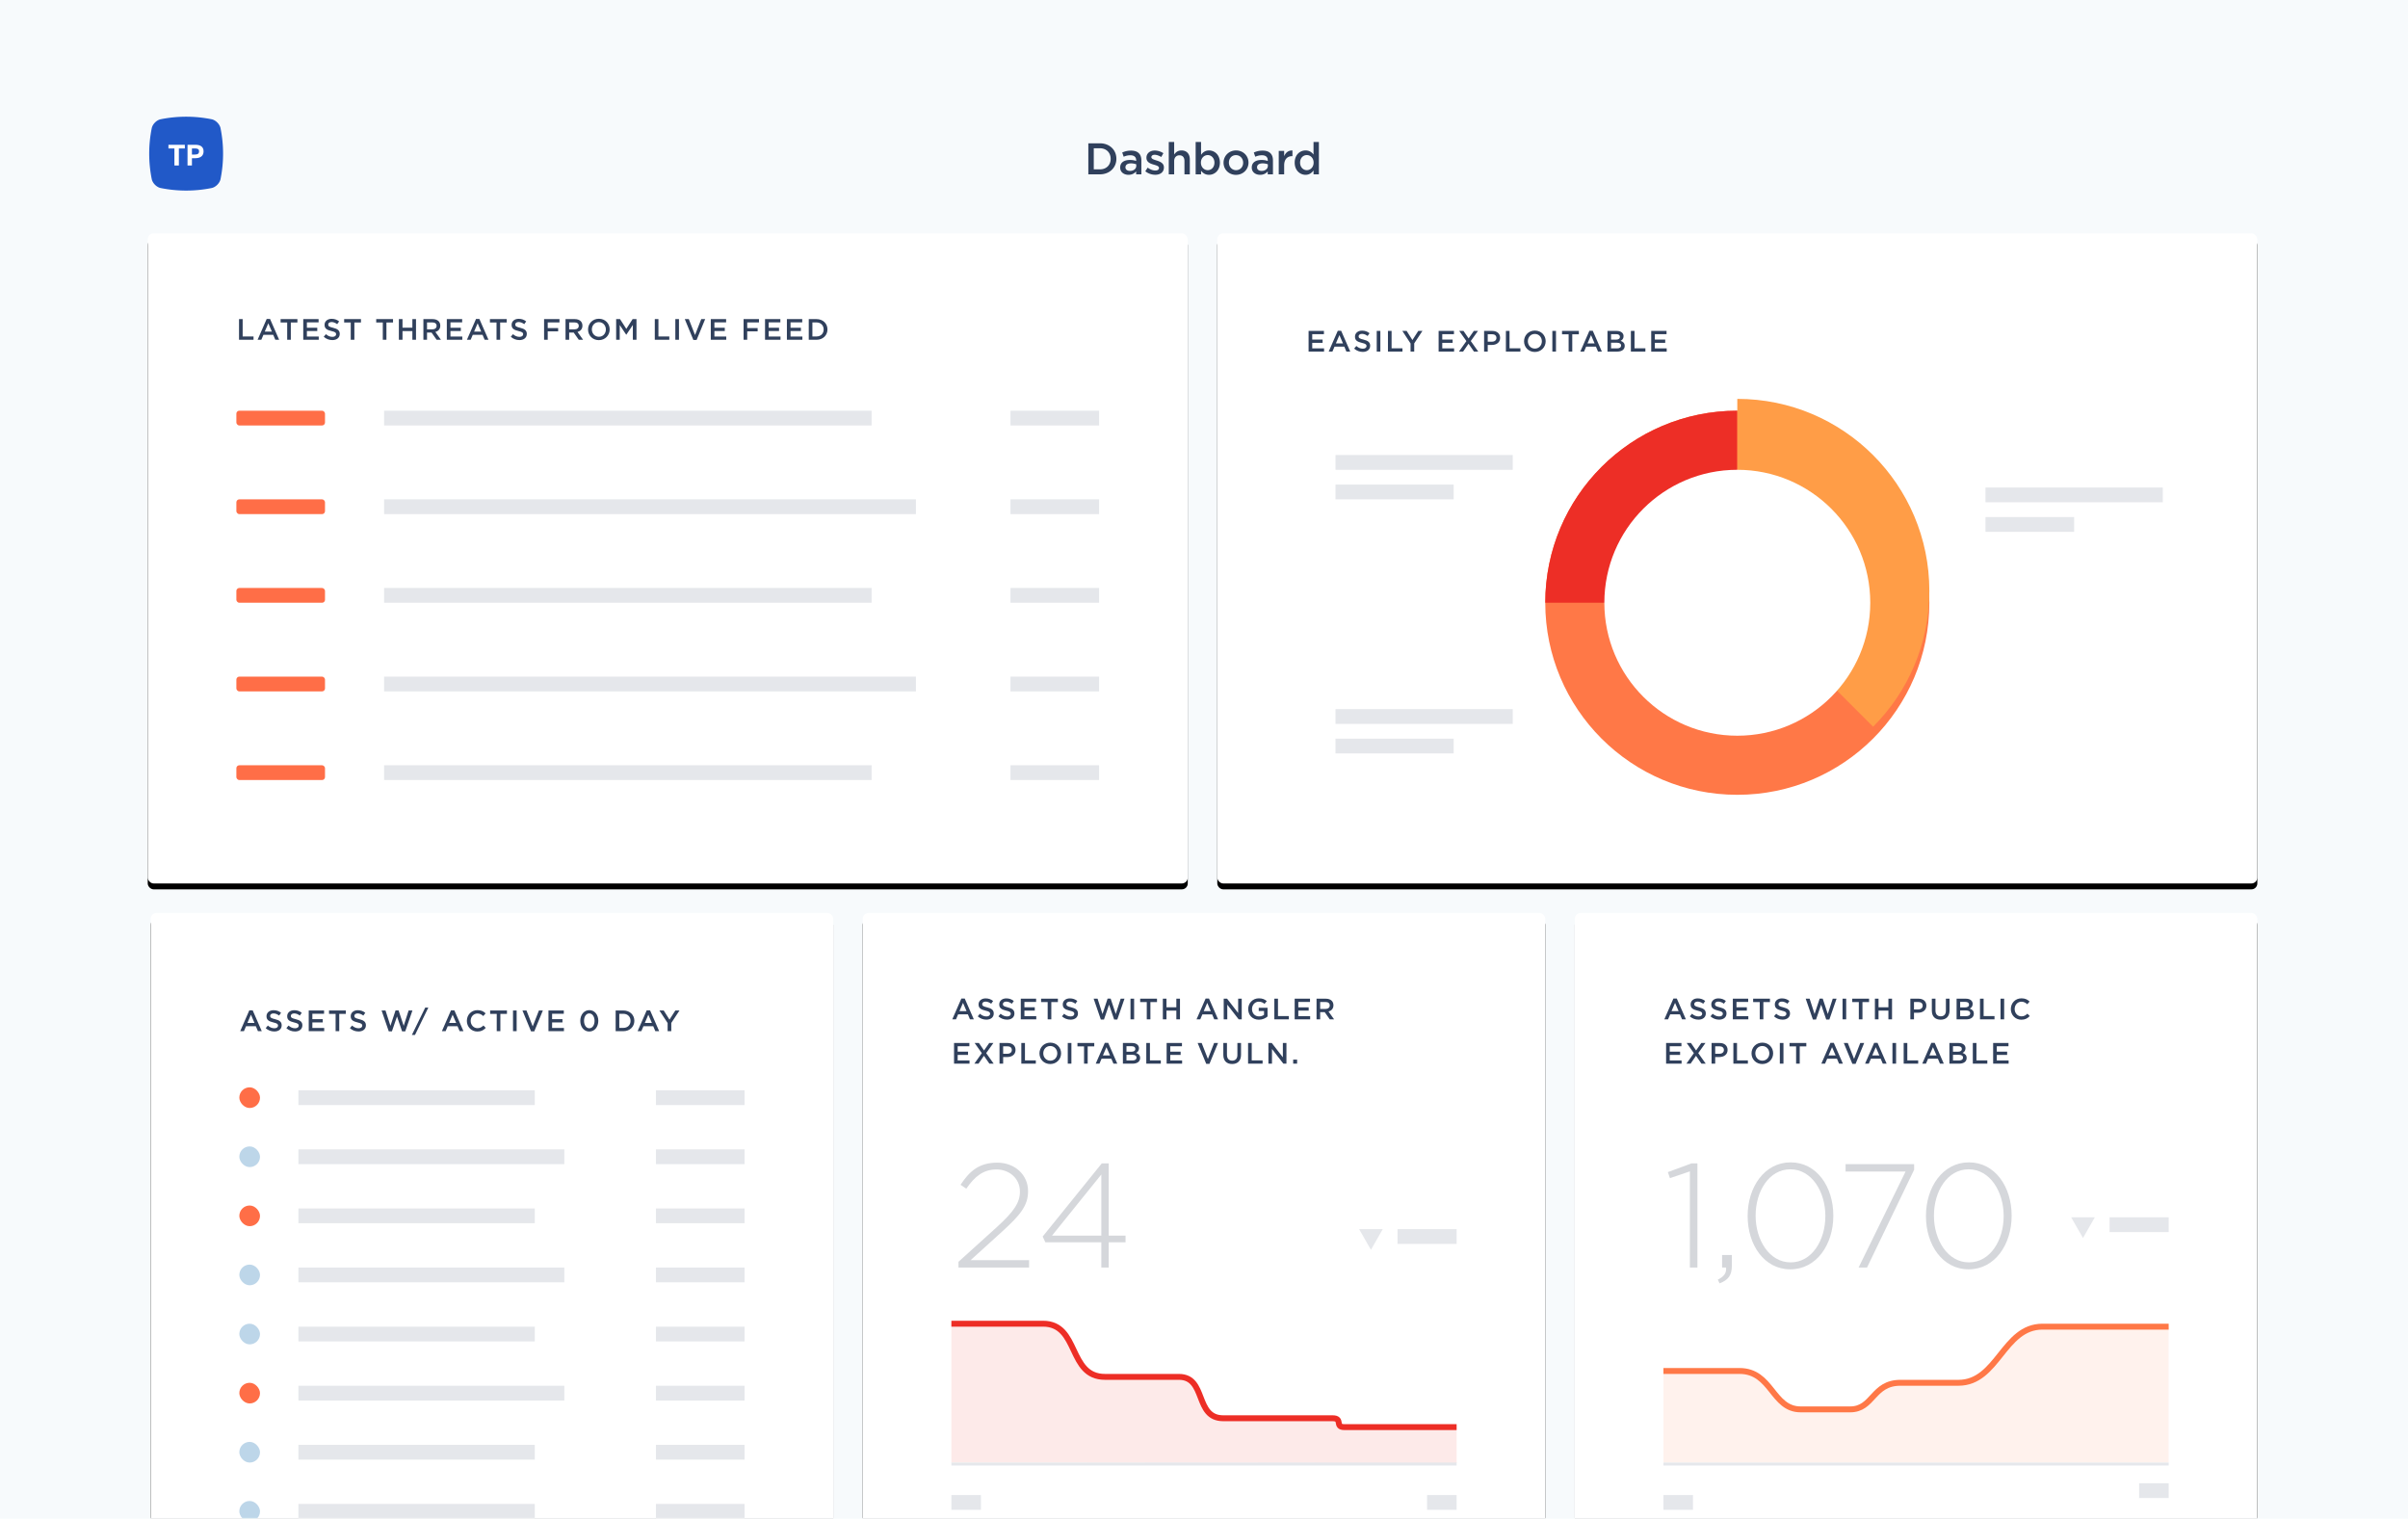 <svg xmlns="http://www.w3.org/2000/svg" xmlns:xlink="http://www.w3.org/1999/xlink" width="815" height="514"><defs><path id="a" d="M0 0h815v514H0z"/><rect id="d" width="231" height="230" rx="2"/><filter id="c" width="106.1%" height="106.1%" x="-3%" y="-2.2%" filterUnits="objectBoundingBox"><feOffset dy="2" in="SourceAlpha" result="shadowOffsetOuter1"/><feGaussianBlur in="shadowOffsetOuter1" result="shadowBlurOuter1" stdDeviation="2"/><feColorMatrix in="shadowBlurOuter1" values="0 0 0 0 0.908 0 0 0 0 0.908 0 0 0 0 0.908 0 0 0 0.5 0"/></filter><rect id="f" width="352" height="220" rx="2"/><filter id="e" width="104%" height="106.4%" x="-2%" y="-2.3%" filterUnits="objectBoundingBox"><feOffset dy="2" in="SourceAlpha" result="shadowOffsetOuter1"/><feGaussianBlur in="shadowOffsetOuter1" result="shadowBlurOuter1" stdDeviation="2"/><feColorMatrix in="shadowBlurOuter1" values="0 0 0 0 0.908 0 0 0 0 0.908 0 0 0 0 0.908 0 0 0 0.5 0"/></filter><rect id="h" width="231" height="230" rx="2"/><filter id="g" width="106.1%" height="106.1%" x="-3%" y="-2.2%" filterUnits="objectBoundingBox"><feOffset dy="2" in="SourceAlpha" result="shadowOffsetOuter1"/><feGaussianBlur in="shadowOffsetOuter1" result="shadowBlurOuter1" stdDeviation="2"/><feColorMatrix in="shadowBlurOuter1" values="0 0 0 0 0.908 0 0 0 0 0.908 0 0 0 0 0.908 0 0 0 0.5 0"/></filter><rect id="j" width="231" height="230" rx="2"/><filter id="i" width="106.1%" height="106.1%" x="-3%" y="-2.2%" filterUnits="objectBoundingBox"><feOffset dy="2" in="SourceAlpha" result="shadowOffsetOuter1"/><feGaussianBlur in="shadowOffsetOuter1" result="shadowBlurOuter1" stdDeviation="2"/><feColorMatrix in="shadowBlurOuter1" values="0 0 0 0 0.908 0 0 0 0 0.908 0 0 0 0 0.908 0 0 0 0.5 0"/></filter><rect id="l" width="352" height="220" rx="2"/><filter id="k" width="104%" height="106.4%" x="-2%" y="-2.3%" filterUnits="objectBoundingBox"><feOffset dy="2" in="SourceAlpha" result="shadowOffsetOuter1"/><feGaussianBlur in="shadowOffsetOuter1" result="shadowBlurOuter1" stdDeviation="2"/><feColorMatrix in="shadowBlurOuter1" values="0 0 0 0 0.908 0 0 0 0 0.908 0 0 0 0 0.908 0 0 0 0.5 0"/></filter></defs><g fill="none" fill-rule="evenodd"><mask id="b" fill="#fff"><use xlink:href="#a"/></mask><use fill="#F7FAFC" xlink:href="#a"/><path fill="#30405C" d="M368.35 59V48.5h3.915c3.3 0 5.58 2.265 5.58 5.22v.03c0 2.955-2.28 5.25-5.58 5.25h-3.915zm3.915-8.82h-2.07v7.14h2.07c2.205 0 3.645-1.485 3.645-3.54v-.03c0-2.055-1.44-3.57-3.645-3.57zm9.685 8.985c-1.485 0-2.82-.855-2.82-2.445v-.03c0-1.71 1.35-2.55 3.285-2.55.885 0 1.515.135 2.13.33v-.195c0-1.125-.69-1.725-1.965-1.725-.885 0-1.545.195-2.265.495l-.495-1.425c.885-.39 1.74-.645 3-.645 1.185 0 2.07.315 2.625.885.585.57.855 1.41.855 2.445V59h-1.77v-.99c-.54.645-1.365 1.155-2.58 1.155zm.51-1.32c1.2 0 2.115-.69 2.115-1.695v-.54a5.032 5.032 0 0 0-1.8-.315c-1.17 0-1.86.495-1.86 1.32v.03c0 .765.675 1.2 1.545 1.2zm8.53 1.305a5.47 5.47 0 0 1-3.36-1.185l.81-1.23c.87.645 1.785.975 2.595.975.78 0 1.23-.33 1.23-.855v-.03c0-.615-.84-.825-1.77-1.11-1.17-.33-2.475-.81-2.475-2.31v-.03c0-1.515 1.245-2.43 2.82-2.43.99 0 2.07.345 2.91.9l-.72 1.29c-.765-.465-1.575-.75-2.235-.75-.705 0-1.11.345-1.11.78v.03c0 .585.855.825 1.785 1.125 1.155.36 2.46.885 2.46 2.31v.03c0 1.665-1.29 2.49-2.94 2.49zm4.585-.15V48.05h1.83v4.245c.51-.735 1.245-1.38 2.475-1.38 1.785 0 2.82 1.2 2.82 3.03V59h-1.815v-4.5c0-1.23-.615-1.935-1.695-1.935-1.05 0-1.785.735-1.785 1.965V59h-1.83zm13.63.165c-1.32 0-2.145-.66-2.7-1.395V59h-1.83V48.05h1.83v4.35c.585-.825 1.41-1.485 2.7-1.485 1.86 0 3.675 1.47 3.675 4.11v.03c0 2.625-1.8 4.11-3.675 4.11zm-.435-1.575c1.245 0 2.265-.975 2.265-2.535v-.03c0-1.53-1.05-2.535-2.265-2.535-1.23 0-2.31 1.02-2.31 2.535v.03c0 1.515 1.08 2.535 2.31 2.535zm9.55 1.59c-2.415 0-4.2-1.845-4.2-4.095v-.03c0-2.265 1.8-4.14 4.23-4.14 2.43 0 4.215 1.845 4.215 4.11v.03c0 2.25-1.8 4.125-4.245 4.125zm.03-1.59c1.47 0 2.4-1.14 2.4-2.505v-.03c0-1.395-1.005-2.55-2.43-2.55-1.455 0-2.385 1.14-2.385 2.52v.03c0 1.38 1.005 2.535 2.415 2.535zm8.14 1.575c-1.485 0-2.82-.855-2.82-2.445v-.03c0-1.71 1.35-2.55 3.285-2.55.885 0 1.515.135 2.13.33v-.195c0-1.125-.69-1.725-1.965-1.725-.885 0-1.545.195-2.265.495l-.495-1.425c.885-.39 1.74-.645 3-.645 1.185 0 2.07.315 2.625.885.585.57.855 1.41.855 2.445V59h-1.77v-.99c-.54.645-1.365 1.155-2.58 1.155zm.51-1.32c1.2 0 2.115-.69 2.115-1.695v-.54a5.032 5.032 0 0 0-1.8-.315c-1.17 0-1.86.495-1.86 1.32v.03c0 .765.675 1.2 1.545 1.2zM432.8 59v-7.92h1.83v1.785c.495-1.185 1.41-1.995 2.805-1.935v1.92h-.105c-1.59 0-2.7 1.035-2.7 3.135V59h-1.83zm9.07.165c-1.86 0-3.675-1.485-3.675-4.11v-.03c0-2.625 1.785-4.11 3.675-4.11 1.305 0 2.13.645 2.7 1.395v-4.26h1.815V59h-1.815v-1.32c-.585.825-1.41 1.485-2.7 1.485zm.435-1.575c1.215 0 2.295-1.02 2.295-2.535v-.03c0-1.53-1.08-2.535-2.295-2.535-1.245 0-2.28.975-2.28 2.535v.03c0 1.53 1.05 2.535 2.28 2.535z" mask="url(#b)"/><g mask="url(#b)"><g transform="translate(51 309)"><use fill="#000" filter="url(#c)" xlink:href="#d"/><use fill="#FFF" xlink:href="#d"/><path fill="#30405C" d="M30.3 40l3.08-7.05h1.14L37.6 40h-1.3l-.71-1.69h-3.31L31.56 40H30.3zm2.43-2.78h2.41l-1.21-2.8-1.2 2.8zm9.11 2.88c-1.07 0-2.08-.37-2.92-1.12l.74-.88c.67.58 1.35.91 2.21.91.76 0 1.24-.36 1.24-.88v-.02c0-.5-.28-.77-1.58-1.07-1.49-.36-2.33-.8-2.33-2.09v-.02c0-1.2 1-2.03 2.39-2.03 1.02 0 1.83.31 2.54.88l-.66.93c-.63-.47-1.26-.72-1.9-.72-.72 0-1.14.37-1.14.83v.02c0 .54.32.78 1.67 1.1 1.48.36 2.24.89 2.24 2.05v.02c0 1.31-1.03 2.09-2.5 2.09zm7 0c-1.07 0-2.08-.37-2.92-1.12l.74-.88c.67.58 1.35.91 2.21.91.76 0 1.24-.36 1.24-.88v-.02c0-.5-.28-.77-1.58-1.07-1.49-.36-2.33-.8-2.33-2.09v-.02c0-1.2 1-2.03 2.39-2.03 1.02 0 1.83.31 2.54.88l-.66.93c-.63-.47-1.26-.72-1.9-.72-.72 0-1.14.37-1.14.83v.02c0 .54.32.78 1.67 1.1 1.48.36 2.24.89 2.24 2.05v.02c0 1.31-1.03 2.09-2.5 2.09zm4.65-.1v-7h5.19v1.1h-3.96v1.82h3.51v1.11h-3.51v1.87h4.01V40h-5.24zm9.1 0v-5.86h-2.23V33h5.69v1.14h-2.23V40h-1.23zm7.75.1c-1.07 0-2.08-.37-2.92-1.12l.74-.88c.67.58 1.35.91 2.21.91.76 0 1.24-.36 1.24-.88v-.02c0-.5-.28-.77-1.58-1.07-1.49-.36-2.33-.8-2.33-2.09v-.02c0-1.2 1-2.03 2.39-2.03 1.02 0 1.83.31 2.54.88l-.66.93c-.63-.47-1.26-.72-1.9-.72-.72 0-1.14.37-1.14.83v.02c0 .54.32.78 1.67 1.1 1.48.36 2.24.89 2.24 2.05v.02c0 1.31-1.03 2.09-2.5 2.09zm10.24-.05L78.15 33h1.33l1.67 5.19 1.72-5.21h1.04l1.72 5.21L87.3 33h1.29l-2.43 7.05h-1.07l-1.72-5.03-1.72 5.03h-1.07zm7.82 1.23l4.52-9.26h1.05l-4.52 9.26H88.4zM98.56 40l3.08-7.05h1.14l3.08 7.05h-1.3l-.71-1.69h-3.31L99.82 40h-1.26zm2.43-2.78h2.41l-1.21-2.8-1.2 2.8zm9.58 2.9c-2.05 0-3.56-1.59-3.56-3.6v-.02c0-1.99 1.49-3.62 3.6-3.62 1.3 0 2.08.45 2.75 1.09l-.79.91c-.57-.52-1.16-.86-1.97-.86-1.32 0-2.3 1.09-2.3 2.46v.02c0 1.37.97 2.48 2.31 2.48.86 0 1.41-.34 2.01-.9l.79.8c-.73.76-1.53 1.24-2.84 1.24zm6.55-.12v-5.86h-2.23V33h5.69v1.14h-2.23V40h-1.23zm5.51 0v-7h1.23v7h-1.23zm6.1.05l-2.9-7.05h1.36l2.11 5.38 2.1-5.38h1.33l-2.9 7.05h-1.1zm5.9-.05v-7h5.19v1.1h-3.96v1.82h3.51v1.11h-3.51v1.87h4.01V40h-5.24zm13.81.12c-1.84 0-3.04-1.6-3.04-3.6v-.02c0-2 1.22-3.62 3.06-3.62 1.83 0 3.04 1.6 3.04 3.6v.02c0 2-1.22 3.62-3.06 3.62zm.02-1.11c1.09 0 1.77-1.12 1.77-2.49v-.02c0-1.38-.71-2.51-1.79-2.51s-1.77 1.11-1.77 2.49v.02c0 1.38.7 2.51 1.79 2.51zm8.91.99v-7h2.61c2.2 0 3.72 1.51 3.72 3.48v.02c0 1.97-1.52 3.5-3.72 3.5h-2.61zm2.61-5.88h-1.38v4.76h1.38c1.47 0 2.43-.99 2.43-2.36v-.02c0-1.37-.96-2.38-2.43-2.38zM164.8 40l3.08-7.05h1.14L172.1 40h-1.3l-.71-1.69h-3.31l-.72 1.69h-1.26zm2.43-2.78h2.41l-1.21-2.8-1.2 2.8zm7.73 2.78v-2.76L172.18 33h1.46l1.95 3.09 1.98-3.09h1.41l-2.78 4.21V40h-1.24z"/><rect width="7" height="7" x="30" y="59" fill="#FF6E47" rx="3.5"/><rect width="7" height="7" x="30" y="79" fill="#BDD6E9" rx="3.5"/><rect width="7" height="7" x="30" y="99" fill="#FF6E47" rx="3.5"/><rect width="7" height="7" x="30" y="159" fill="#FF6E47" rx="3.5"/><rect width="7" height="7" x="30" y="119" fill="#BDD6E9" rx="3.5"/><rect width="7" height="7" x="30" y="179" fill="#BDD6E9" rx="3.5"/><rect width="7" height="7" x="30" y="139" fill="#BDD6E9" rx="3.5"/><rect width="7" height="7" x="30" y="199" fill="#BDD6E9" rx="3.5"/><path fill="#E5E7EB" d="M50 60h80v5H50zM171 60h30v5h-30zM171 80h30v5h-30zM171 100h30v5h-30zM171 120h30v5h-30zM171 140h30v5h-30zM171 160h30v5h-30zM171 180h30v5h-30zM171 200h30v5h-30zM50 80h90v5H50zM50 100h80v5H50zM50 120h90v5H50zM50 160h90v5H50zM50 180h80v5H50zM50 200h80v5H50zM50 140h80v5H50z"/></g></g><g mask="url(#b)"><g transform="translate(50 79)"><use fill="#000" filter="url(#e)" xlink:href="#f"/><use fill="#FFF" xlink:href="#f"/></g><g transform="translate(80 139)"><path fill="#E5E7EB" d="M50 0h165v5H50zM262 0h30v5h-30z"/><rect width="30" height="5" fill="#FF6E47" rx="1"/><rect width="30" height="5" y="30" fill="#FF6E47" rx="1"/><rect width="30" height="5" y="60" fill="#FF6E47" rx="1"/><rect width="30" height="5" y="90" fill="#FF6E47" rx="1"/><rect width="30" height="5" y="120" fill="#FF6E47" rx="1"/><path fill="#E5E7EB" d="M50 30h180v5H50zM262 30h30v5h-30zM50 60h165v5H50zM262 60h30v5h-30zM50 90h180v5H50zM262 90h30v5h-30zM50 120h165v5H50zM262 120h30v5h-30z"/></g><path fill="#30405C" d="M80.9 115v-7h1.23v5.88h3.68V115H80.9zm6.28 0l3.08-7.05h1.14l3.08 7.05h-1.3l-.71-1.69h-3.31l-.72 1.69h-1.26zm2.43-2.78h2.41l-1.21-2.8-1.2 2.8zM97.2 115v-5.86h-2.23V108h5.69v1.14h-2.23V115H97.2zm5.44 0v-7h5.19v1.1h-3.96v1.82h3.51v1.11h-3.51v1.87h4.01v1.1h-5.24zm9.85.1c-1.07 0-2.08-.37-2.92-1.12l.74-.88c.67.58 1.35.91 2.21.91.76 0 1.24-.36 1.24-.88v-.02c0-.5-.28-.77-1.58-1.07-1.49-.36-2.33-.8-2.33-2.09v-.02c0-1.2 1-2.03 2.39-2.03 1.02 0 1.83.31 2.54.88l-.66.93c-.63-.47-1.26-.72-1.9-.72-.72 0-1.14.37-1.14.83v.02c0 .54.32.78 1.67 1.1 1.48.36 2.24.89 2.24 2.05v.02c0 1.31-1.03 2.09-2.5 2.09zm6.22-.1v-5.86h-2.23V108h5.69v1.14h-2.23V115h-1.23zm10.85 0v-5.86h-2.23V108h5.69v1.14h-2.23V115h-1.23zm5.44 0v-7h1.23v2.91h3.34V108h1.23v7h-1.23v-2.95h-3.34V115H135zm8.3 0v-7h3.12c.88 0 1.57.26 2.02.7.37.38.58.9.58 1.51v.02c0 1.15-.69 1.84-1.66 2.12l1.89 2.65h-1.46l-1.72-2.44h-1.54V115h-1.23zm1.23-3.53h1.8c.88 0 1.44-.46 1.44-1.17v-.02c0-.75-.54-1.16-1.45-1.16h-1.79v2.35zm6.7 3.53v-7h5.19v1.1h-3.96v1.82h3.51v1.11h-3.51v1.87h4.01v1.1h-5.24zm6.8 0l3.08-7.05h1.14l3.08 7.05h-1.3l-.71-1.69h-3.31l-.72 1.69h-1.26zm2.43-2.78h2.41l-1.21-2.8-1.2 2.8zm7.59 2.78v-5.86h-2.23V108h5.69v1.14h-2.23V115h-1.23zm7.75.1c-1.07 0-2.08-.37-2.92-1.12l.74-.88c.67.58 1.35.91 2.21.91.76 0 1.24-.36 1.24-.88v-.02c0-.5-.28-.77-1.58-1.07-1.49-.36-2.33-.8-2.33-2.09v-.02c0-1.2 1-2.03 2.39-2.03 1.02 0 1.83.31 2.54.88l-.66.93c-.63-.47-1.26-.72-1.9-.72-.72 0-1.14.37-1.14.83v.02c0 .54.32.78 1.67 1.1 1.48.36 2.24.89 2.24 2.05v.02c0 1.31-1.03 2.09-2.5 2.09zm8.35-.1v-7h5.21v1.12h-3.98v1.91h3.53v1.12h-3.53V115h-1.23zm7.26 0v-7h3.12c.88 0 1.57.26 2.02.7.37.38.58.9.58 1.51v.02c0 1.15-.69 1.84-1.66 2.12l1.89 2.65h-1.46l-1.72-2.44h-1.54V115h-1.23zm1.23-3.53h1.8c.88 0 1.44-.46 1.44-1.17v-.02c0-.75-.54-1.16-1.45-1.16h-1.79v2.35zm10.04 3.65c-2.15 0-3.65-1.63-3.65-3.6v-.02c0-1.97 1.52-3.62 3.67-3.62s3.65 1.63 3.65 3.6v.02c0 1.97-1.52 3.62-3.67 3.62zm.02-1.14c1.39 0 2.36-1.1 2.36-2.46v-.02c0-1.36-.99-2.48-2.38-2.48s-2.36 1.1-2.36 2.46v.02c0 1.36.99 2.48 2.38 2.48zm5.84 1.02v-7h1.31l2.13 3.31 2.13-3.31h1.31v7h-1.23v-5.02l-2.21 3.3h-.04l-2.19-3.28v5h-1.21zm13.08 0v-7h1.23v5.88h3.68V115h-4.91zm6.95 0v-7h1.23v7h-1.23zm6.1.05l-2.9-7.05h1.36l2.11 5.38 2.1-5.38h1.33l-2.9 7.05h-1.1zm5.9-.05v-7h5.19v1.1h-3.96v1.82h3.51v1.11h-3.51v1.87h4.01v1.1h-5.24zm11.1 0v-7h5.21v1.12h-3.98v1.91h3.53v1.12h-3.53V115h-1.23zm7.26 0v-7h5.19v1.1h-3.96v1.82h3.51v1.11h-3.51v1.87h4.01v1.1h-5.24zm7.4 0v-7h5.19v1.1h-3.96v1.82h3.51v1.11h-3.51v1.87h4.01v1.1h-5.24zm7.4 0v-7h2.61c2.2 0 3.72 1.51 3.72 3.48v.02c0 1.97-1.52 3.5-3.72 3.5h-2.61zm2.61-5.88h-1.38v4.76h1.38c1.47 0 2.43-.99 2.43-2.36v-.02c0-1.37-.96-2.38-2.43-2.38z"/></g><g mask="url(#b)"><g transform="translate(533 309)"><use fill="#000" filter="url(#g)" xlink:href="#h"/><use fill="#FFF" xlink:href="#h"/></g><path stroke="#FF7847" stroke-width="2" d="M563 464h25.72c11.038 0 11.072 13 20.727 13h16.743c7.882 0 7.56-9 17.005-9h19.638c13.355 0 15.155-19 28.466-19H734"/><path fill="#FF7847" fill-opacity=".1" d="M563 464h25.72c11.038 0 11.072 13 20.727 13h16.743c7.882 0 7.56-9 17.005-9h19.638c13.355 0 15.155-19 28.466-19H734v46H563v-31z"/><path fill="#E5E7EB" d="M563 506h10v5h-10zM724 502h10v5h-10zM563 495h171v1H563zM714 412h20v5h-20zM701 412h8l-4 7z"/><path fill="#30405C" d="M563.3 345l3.08-7.05h1.14l3.08 7.05h-1.3l-.71-1.69h-3.31l-.72 1.69h-1.26zm2.43-2.78h2.41l-1.21-2.8-1.2 2.8zm9.11 2.88c-1.07 0-2.08-.37-2.92-1.12l.74-.88c.67.58 1.35.91 2.21.91.76 0 1.24-.36 1.24-.88v-.02c0-.5-.28-.77-1.58-1.07-1.49-.36-2.33-.8-2.33-2.09v-.02c0-1.2 1-2.03 2.39-2.03 1.02 0 1.83.31 2.54.88l-.66.93c-.63-.47-1.26-.72-1.9-.72-.72 0-1.14.37-1.14.83v.02c0 .54.32.78 1.67 1.1 1.48.36 2.24.89 2.24 2.05v.02c0 1.31-1.03 2.09-2.5 2.09zm7 0c-1.07 0-2.08-.37-2.92-1.12l.74-.88c.67.58 1.35.91 2.21.91.76 0 1.24-.36 1.24-.88v-.02c0-.5-.28-.77-1.58-1.07-1.49-.36-2.33-.8-2.33-2.09v-.02c0-1.2 1-2.03 2.39-2.03 1.02 0 1.83.31 2.54.88l-.66.93c-.63-.47-1.26-.72-1.9-.72-.72 0-1.14.37-1.14.83v.02c0 .54.32.78 1.67 1.1 1.48.36 2.24.89 2.24 2.05v.02c0 1.31-1.03 2.09-2.5 2.09zm4.65-.1v-7h5.19v1.1h-3.96v1.82h3.51v1.11h-3.51v1.87h4.01v1.1h-5.24zm9.1 0v-5.86h-2.23V338h5.69v1.14h-2.23V345h-1.23zm7.75.1c-1.07 0-2.08-.37-2.92-1.12l.74-.88c.67.58 1.35.91 2.21.91.76 0 1.24-.36 1.24-.88v-.02c0-.5-.28-.77-1.58-1.07-1.49-.36-2.33-.8-2.33-2.09v-.02c0-1.2 1-2.03 2.39-2.03 1.02 0 1.83.31 2.54.88l-.66.93c-.63-.47-1.26-.72-1.9-.72-.72 0-1.14.37-1.14.83v.02c0 .54.32.78 1.67 1.1 1.48.36 2.24.89 2.24 2.05v.02c0 1.31-1.03 2.09-2.5 2.09zm10.24-.05l-2.43-7.05h1.33l1.67 5.19 1.72-5.21h1.04l1.72 5.21 1.67-5.19h1.29l-2.43 7.05h-1.07l-1.72-5.03-1.72 5.03h-1.07zm10.04-.05v-7h1.23v7h-1.23zm5.51 0v-5.86h-2.23V338h5.69v1.14h-2.23V345h-1.23zm5.44 0v-7h1.23v2.91h3.34V338h1.23v7h-1.23v-2.95h-3.34V345h-1.23zm12 0v-7h2.76c1.64 0 2.66.93 2.66 2.34v.02c0 1.57-1.26 2.39-2.8 2.39h-1.39V345h-1.23zm1.23-3.36h1.43c.93 0 1.51-.52 1.51-1.25v-.02c0-.82-.59-1.25-1.51-1.25h-1.43v2.52zm9.02 3.47c-1.82 0-2.98-1.05-2.98-3.08V338h1.23v3.98c0 1.3.67 1.99 1.77 1.99 1.09 0 1.76-.65 1.76-1.94V338h1.23v3.97c0 2.09-1.18 3.14-3.01 3.14zm5.4-.11v-7h3.14c.8 0 1.43.22 1.83.62.31.31.47.7.47 1.16v.02c0 .84-.48 1.29-1 1.56.82.28 1.39.75 1.39 1.7v.02c0 1.25-1.03 1.92-2.59 1.92h-3.24zm4.21-5v-.02c0-.55-.44-.89-1.23-.89h-1.77v1.86h1.68c.79 0 1.32-.31 1.32-.95zm.39 2.93c0-.59-.47-.94-1.44-.94h-1.95v1.92h2.04c.83 0 1.35-.33 1.35-.96v-.02zm3.32 2.07v-7h1.23v5.88h3.68V345h-4.91zm6.95 0v-7h1.23v7h-1.23zm7.05.12c-2.05 0-3.56-1.59-3.56-3.6v-.02c0-1.99 1.49-3.62 3.6-3.62 1.3 0 2.08.45 2.75 1.09l-.79.91c-.57-.52-1.16-.86-1.97-.86-1.32 0-2.3 1.09-2.3 2.46v.02c0 1.37.97 2.48 2.31 2.48.86 0 1.41-.34 2.01-.9l.79.8c-.73.76-1.53 1.24-2.84 1.24zM563.9 360v-7h5.19v1.1h-3.96v1.82h3.51v1.11h-3.51v1.87h4.01v1.1h-5.24zm11.91-7h1.41l-2.44 3.42 2.54 3.58h-1.45l-1.85-2.67-1.84 2.67h-1.41l2.53-3.56-2.43-3.44h1.45l1.73 2.53 1.76-2.53zm3.48 7v-7h2.76c1.64 0 2.66.93 2.66 2.34v.02c0 1.57-1.26 2.39-2.8 2.39h-1.39V360h-1.23zm1.23-3.36h1.43c.93 0 1.51-.52 1.51-1.25v-.02c0-.82-.59-1.25-1.51-1.25h-1.43v2.52zm6.15 3.36v-7h1.23v5.88h3.68V360h-4.91zm9.79.12c-2.15 0-3.65-1.63-3.65-3.6v-.02c0-1.97 1.52-3.62 3.67-3.62s3.65 1.63 3.65 3.6v.02c0 1.97-1.52 3.62-3.67 3.62zm.02-1.14c1.39 0 2.36-1.1 2.36-2.46v-.02c0-1.36-.99-2.48-2.38-2.48s-2.36 1.1-2.36 2.46v.02c0 1.36.99 2.48 2.38 2.48zm5.91 1.02v-7h1.23v7h-1.23zm5.51 0v-5.86h-2.23V353h5.69v1.14h-2.23V360h-1.23zm8.54 0l3.08-7.05h1.14l3.08 7.05h-1.3l-.71-1.69h-3.31l-.72 1.69h-1.26zm2.43-2.78h2.41l-1.21-2.8-1.2 2.8zm8.07 2.83l-2.9-7.05h1.36l2.11 5.38 2.1-5.38h1.33l-2.9 7.05h-1.1zm4.3-.05l3.08-7.05h1.14l3.08 7.05h-1.3l-.71-1.69h-3.31l-.72 1.69h-1.26zm2.43-2.78h2.41l-1.21-2.8-1.2 2.8zm6.84 2.78v-7h1.23v7h-1.23zm3.8 0v-7h1.23v5.88h3.68V360h-4.91zm6.28 0l3.08-7.05h1.14l3.08 7.05h-1.3l-.71-1.69h-3.31l-.72 1.69h-1.26zm2.43-2.78h2.41l-1.21-2.8-1.2 2.8zm6.77 2.78v-7h3.14c.8 0 1.43.22 1.83.62.31.31.47.7.47 1.16v.02c0 .84-.48 1.29-1 1.56.82.28 1.39.75 1.39 1.7v.02c0 1.25-1.03 1.92-2.59 1.92h-3.24zm4.21-5v-.02c0-.55-.44-.89-1.23-.89H661v1.86h1.68c.79 0 1.32-.31 1.32-.95zm.39 2.93c0-.59-.47-.94-1.44-.94H661v1.92h2.04c.83 0 1.35-.33 1.35-.96v-.02zm3.32 2.07v-7h1.23v5.88h3.68V360h-4.91zm6.88 0v-7h5.19v1.1h-3.96v1.82h3.51v1.11h-3.51v1.87h4.01v1.1h-5.24z"/><path fill="#D5D7DB" d="M571.95 429v-32.55l-6.75 2.3-.7-2.05 8-2.95h2V429h-2.55zm10.05 5.35l-.6-1.25c2.15-1.1 2.95-2.2 2.8-4.1h-1.35v-4.25h3.3v3.7c0 3.1-1.15 4.75-4.15 5.9zm23.95-4.75c-8.9 0-14.45-8.35-14.45-18v-.1c0-9.65 5.65-18.1 14.55-18.1s14.45 8.35 14.45 18v.1c0 9.65-5.65 18.1-14.55 18.1zm.1-2.35c7.25 0 11.75-7.55 11.75-15.65v-.1c0-8.15-4.6-15.75-11.85-15.75s-11.75 7.5-11.75 15.65v.1c0 8.1 4.6 15.75 11.85 15.75zm23 1.75l15.9-32.5h-20.3V394h23.2v1.9L631.9 429h-2.85zm37.25.6c-8.9 0-14.45-8.35-14.45-18v-.1c0-9.65 5.65-18.1 14.55-18.1s14.45 8.35 14.45 18v.1c0 9.65-5.65 18.1-14.55 18.1zm.1-2.35c7.25 0 11.75-7.55 11.75-15.65v-.1c0-8.15-4.6-15.75-11.85-15.75s-11.75 7.5-11.75 15.65v.1c0 8.1 4.6 15.75 11.85 15.75z"/></g><g mask="url(#b)"><path fill="#2159C8" stroke="#2159C8" d="M71.533 63.147a43.096 43.096 0 0 1-17.066 0c-1.166-.245-2.369-1.448-2.614-2.614a43.096 43.096 0 0 1 0-17.066c.245-1.166 1.448-2.369 2.614-2.614a43.096 43.096 0 0 1 17.066 0c1.166.245 2.369 1.448 2.614 2.614a43.096 43.096 0 0 1 0 17.066c-.245 1.166-1.448 2.369-2.614 2.614"/><path fill="#FFF" d="M57.01 50.25V49h5.55v1.25h-2.02V56h-1.51v-5.75h-2.02zm9.12 3.29h-1.17V56h-1.49v-7h2.66c1.67 0 2.77.67 2.77 2.23 0 1.59-1.15 2.31-2.77 2.31zm1.24-2.31c0-.76-.46-.99-1.39-.99h-1.02v2.06h1.02c.93 0 1.39-.31 1.39-1.07z"/></g><g mask="url(#b)"><g transform="translate(292 309)"><use fill="#000" filter="url(#i)" xlink:href="#j"/><use fill="#FFF" xlink:href="#j"/></g><path stroke="#ED2E26" stroke-width="2" d="M322 448h31c12.397 0 8.388 18 21 18h25c9.426 0 5.252 14 15 14h37c3.633 0 .63 3 4 3h38"/><path fill="#ED2E26" fill-opacity=".1" d="M322 448h31c12.397 0 8.388 18 21 18h25c9.426 0 5.252 14 15 14h37c3.633 0 .63 3 4 3h38v12.193L322 495s-.007-24.316 0-47z"/><path fill="#E5E7EB" d="M473 416h20v5h-20zM322 506h10v5h-10zM483 506h10v5h-10zM460 416h8l-4 7zM322 495h171v1H322z"/><path fill="#D5D7DB" d="M324.4 429v-1.95l13.05-11.8c5.75-5.25 7.75-8.25 7.75-11.95 0-4.55-3.7-7.5-7.9-7.5-4.45 0-7.35 2.3-10.25 6.5l-1.95-1.3c3.05-4.65 6.3-7.5 12.45-7.5 5.95 0 10.4 4.15 10.4 9.6v.1c0 4.8-2.6 8-8.75 13.6l-10.7 9.7h19.8v2.5h-23.9zm48.35 0v-8.55H353.8l-.9-1.95 20-24.75h2.35v24.45h5.7v2.25h-5.7V429h-2.5zm-16.7-10.8h16.7v-20.7l-16.7 20.7z"/><path fill="#30405C" d="M322.3 345l3.08-7.05h1.14l3.08 7.05h-1.3l-.71-1.69h-3.31l-.72 1.69h-1.26zm2.43-2.78h2.41l-1.21-2.8-1.2 2.8zm9.11 2.88c-1.07 0-2.08-.37-2.92-1.12l.74-.88c.67.58 1.35.91 2.21.91.76 0 1.24-.36 1.24-.88v-.02c0-.5-.28-.77-1.58-1.07-1.49-.36-2.33-.8-2.33-2.09v-.02c0-1.2 1-2.03 2.39-2.03 1.02 0 1.83.31 2.54.88l-.66.93c-.63-.47-1.26-.72-1.9-.72-.72 0-1.14.37-1.14.83v.02c0 .54.32.78 1.67 1.1 1.48.36 2.24.89 2.24 2.05v.02c0 1.31-1.03 2.09-2.5 2.09zm7 0c-1.07 0-2.08-.37-2.92-1.12l.74-.88c.67.58 1.35.91 2.21.91.76 0 1.24-.36 1.24-.88v-.02c0-.5-.28-.77-1.58-1.07-1.49-.36-2.33-.8-2.33-2.09v-.02c0-1.2 1-2.03 2.39-2.03 1.02 0 1.83.31 2.54.88l-.66.93c-.63-.47-1.26-.72-1.9-.72-.72 0-1.14.37-1.14.83v.02c0 .54.32.78 1.67 1.1 1.48.36 2.24.89 2.24 2.05v.02c0 1.31-1.03 2.09-2.5 2.09zm4.65-.1v-7h5.19v1.1h-3.96v1.82h3.51v1.11h-3.51v1.87h4.01v1.1h-5.24zm9.1 0v-5.86h-2.23V338h5.69v1.14h-2.23V345h-1.23zm7.75.1c-1.07 0-2.08-.37-2.92-1.12l.74-.88c.67.58 1.35.91 2.21.91.76 0 1.24-.36 1.24-.88v-.02c0-.5-.28-.77-1.58-1.07-1.49-.36-2.33-.8-2.33-2.09v-.02c0-1.2 1-2.03 2.39-2.03 1.02 0 1.83.31 2.54.88l-.66.93c-.63-.47-1.26-.72-1.9-.72-.72 0-1.14.37-1.14.83v.02c0 .54.32.78 1.67 1.1 1.48.36 2.24.89 2.24 2.05v.02c0 1.31-1.03 2.09-2.5 2.09zm10.24-.05l-2.43-7.05h1.33l1.67 5.19 1.72-5.21h1.04l1.72 5.21 1.67-5.19h1.29l-2.43 7.05h-1.07l-1.72-5.03-1.72 5.03h-1.07zm10.04-.05v-7h1.23v7h-1.23zm5.51 0v-5.86h-2.23V338h5.69v1.14h-2.23V345h-1.23zm5.44 0v-7h1.23v2.91h3.34V338h1.23v7h-1.23v-2.95h-3.34V345h-1.23zm11.4 0l3.08-7.05h1.14l3.08 7.05h-1.3l-.71-1.69h-3.31l-.72 1.69h-1.26zm2.43-2.78h2.41l-1.21-2.8-1.2 2.8zm6.77 2.78v-7h1.14l3.75 4.84V338h1.21v7h-1.03l-3.86-4.98V345h-1.21zm11.92.12c-2.19 0-3.63-1.56-3.63-3.6v-.02c0-1.96 1.5-3.62 3.61-3.62 1.22 0 1.97.34 2.69.95l-.78.93c-.54-.45-1.07-.74-1.96-.74-1.29 0-2.27 1.12-2.27 2.46v.02c0 1.44.95 2.5 2.38 2.5.66 0 1.26-.21 1.69-.53v-1.3h-1.79v-1.08h2.98v2.94c-.69.59-1.68 1.09-2.92 1.09zm5.22-.12v-7h1.23v5.88h3.68V345h-4.91zm6.88 0v-7h5.19v1.1h-3.96v1.82h3.51v1.11h-3.51v1.87h4.01v1.1h-5.24zm7.4 0v-7h3.12c.88 0 1.57.26 2.02.7.37.38.58.9.58 1.51v.02c0 1.15-.69 1.84-1.66 2.12l1.89 2.65h-1.46l-1.72-2.44h-1.54V345h-1.23zm1.23-3.53h1.8c.88 0 1.44-.46 1.44-1.17v-.02c0-.75-.54-1.16-1.45-1.16h-1.79v2.35zM322.9 360v-7h5.19v1.1h-3.96v1.82h3.51v1.11h-3.51v1.87h4.01v1.1h-5.24zm11.91-7h1.41l-2.44 3.42 2.54 3.58h-1.45l-1.85-2.67-1.84 2.67h-1.41l2.53-3.56-2.43-3.44h1.45l1.73 2.53 1.76-2.53zm3.48 7v-7h2.76c1.64 0 2.66.93 2.66 2.34v.02c0 1.57-1.26 2.39-2.8 2.39h-1.39V360h-1.23zm1.23-3.36h1.43c.93 0 1.51-.52 1.51-1.25v-.02c0-.82-.59-1.25-1.51-1.25h-1.43v2.52zm6.15 3.36v-7h1.23v5.88h3.68V360h-4.91zm9.79.12c-2.15 0-3.65-1.63-3.65-3.6v-.02c0-1.97 1.52-3.62 3.67-3.62s3.65 1.63 3.65 3.6v.02c0 1.97-1.52 3.62-3.67 3.62zm.02-1.14c1.39 0 2.36-1.1 2.36-2.46v-.02c0-1.36-.99-2.48-2.38-2.48s-2.36 1.1-2.36 2.46v.02c0 1.36.99 2.48 2.38 2.48zm5.91 1.02v-7h1.23v7h-1.23zm5.51 0v-5.86h-2.23V353h5.69v1.14h-2.23V360h-1.23zm3.95 0l3.08-7.05h1.14l3.08 7.05h-1.3l-.71-1.69h-3.31l-.72 1.69h-1.26zm2.43-2.78h2.41l-1.21-2.8-1.2 2.8zm6.77 2.78v-7h3.14c.8 0 1.43.22 1.83.62.31.31.47.7.47 1.16v.02c0 .84-.48 1.29-1 1.56.82.28 1.39.75 1.39 1.7v.02c0 1.25-1.03 1.92-2.59 1.92h-3.24zm4.21-5v-.02c0-.55-.44-.89-1.23-.89h-1.77v1.86h1.68c.79 0 1.32-.31 1.32-.95zm.39 2.93c0-.59-.47-.94-1.44-.94h-1.95v1.92h2.04c.83 0 1.35-.33 1.35-.96v-.02zm3.32 2.07v-7h1.23v5.88h3.68V360h-4.91zm6.88 0v-7h5.19v1.1h-3.96v1.82h3.51v1.11h-3.51v1.87h4.01v1.1h-5.24zm13.4.05l-2.9-7.05h1.36l2.11 5.38 2.1-5.38h1.33l-2.9 7.05h-1.1zm8.77.06c-1.82 0-2.98-1.05-2.98-3.08V353h1.23v3.98c0 1.3.67 1.99 1.77 1.99 1.09 0 1.76-.65 1.76-1.94V353h1.23v3.97c0 2.09-1.18 3.14-3.01 3.14zm5.4-.11v-7h1.23v5.88h3.68V360h-4.91zm6.88 0v-7h1.14l3.75 4.84V353h1.21v7h-1.03l-3.86-4.98V360h-1.21zm8.38 0v-1.38h1.33V360h-1.33z"/></g><g mask="url(#b)"><g transform="translate(412 79)"><use fill="#000" filter="url(#k)" xlink:href="#l"/><use fill="#FFF" xlink:href="#l"/></g><path fill="#FF9D47" d="M588 150c30.376 0 55 24.624 55 55 0 15.188-6.156 28.938-16.11 38.89L588 205v-55z"/><g transform="translate(523 135)"><circle cx="65" cy="69" r="65" fill="#FF7847"/><path fill="#ED2E26" d="M0 69C0 33.101 29.101 4 65 4v65H0z"/><path fill="#FF9D47" d="M65 0c35.899 0 65 29.101 65 65 0 17.95-7.275 34.2-19.038 45.962L65 65V0z"/><circle cx="65" cy="69" r="45" fill="#FFF"/></g><path fill="#30405C" d="M442.9 119v-7h5.19v1.1h-3.96v1.82h3.51v1.11h-3.51v1.87h4.01v1.1h-5.24zm6.8 0l3.08-7.05h1.14L457 119h-1.3l-.71-1.69h-3.31l-.72 1.69h-1.26zm2.43-2.78h2.41l-1.21-2.8-1.2 2.8zm9.11 2.88c-1.07 0-2.08-.37-2.92-1.12l.74-.88c.67.58 1.35.91 2.21.91.76 0 1.24-.36 1.24-.88v-.02c0-.5-.28-.77-1.58-1.07-1.49-.36-2.33-.8-2.33-2.09v-.02c0-1.2 1-2.03 2.39-2.03 1.02 0 1.83.31 2.54.88l-.66.93c-.63-.47-1.26-.72-1.9-.72-.72 0-1.14.37-1.14.83v.02c0 .54.32.78 1.67 1.1 1.48.36 2.24.89 2.24 2.05v.02c0 1.31-1.03 2.09-2.5 2.09zm4.72-.1v-7h1.23v7h-1.23zm3.8 0v-7h1.23v5.88h3.68V119h-4.91zm7.65 0v-2.76l-2.78-4.24h1.46l1.95 3.09 1.98-3.09h1.41l-2.78 4.21V119h-1.24zm9.5 0v-7h5.19v1.1h-3.96v1.82h3.51v1.11h-3.51v1.87h4.01v1.1h-5.24zm11.91-7h1.41l-2.44 3.42 2.54 3.58h-1.45l-1.85-2.67-1.84 2.67h-1.41l2.53-3.56-2.43-3.44h1.45l1.73 2.53 1.76-2.53zm3.48 7v-7h2.76c1.64 0 2.66.93 2.66 2.34v.02c0 1.57-1.26 2.39-2.8 2.39h-1.39V119h-1.23zm1.23-3.36h1.43c.93 0 1.51-.52 1.51-1.25v-.02c0-.82-.59-1.25-1.51-1.25h-1.43v2.52zm6.15 3.36v-7h1.23v5.88h3.68V119h-4.91zm9.79.12c-2.15 0-3.65-1.63-3.65-3.6v-.02c0-1.97 1.52-3.62 3.67-3.62s3.65 1.63 3.65 3.6v.02c0 1.97-1.52 3.62-3.67 3.62zm.02-1.14c1.39 0 2.36-1.1 2.36-2.46v-.02c0-1.36-.99-2.48-2.38-2.48s-2.36 1.1-2.36 2.46v.02c0 1.36.99 2.48 2.38 2.48zm5.91 1.02v-7h1.23v7h-1.23zm5.51 0v-5.86h-2.23V112h5.69v1.14h-2.23V119h-1.23zm3.95 0l3.08-7.05h1.14l3.08 7.05h-1.3l-.71-1.69h-3.31l-.72 1.69h-1.26zm2.43-2.78h2.41l-1.21-2.8-1.2 2.8zm6.77 2.78v-7h3.14c.8 0 1.43.22 1.83.62.31.31.47.7.47 1.16v.02c0 .84-.48 1.29-1 1.56.82.28 1.39.75 1.39 1.7v.02c0 1.25-1.03 1.92-2.59 1.92h-3.24zm4.21-5v-.02c0-.55-.44-.89-1.23-.89h-1.77v1.86h1.68c.79 0 1.32-.31 1.32-.95zm.39 2.93c0-.59-.47-.94-1.44-.94h-1.95v1.92h2.04c.83 0 1.35-.33 1.35-.96v-.02zm3.32 2.07v-7h1.23v5.88h3.68V119h-4.91zm6.88 0v-7h5.19v1.1h-3.96v1.82h3.51v1.11h-3.51v1.87h4.01v1.1h-5.24z"/><path fill="#E5E7EB" d="M452 154h60v5h-60zM452 164h40v5h-40zM672 165h60v5h-60zM672 175h30v5h-30zM452 240h60v5h-60zM452 250h40v5h-40z"/></g></g></svg>
